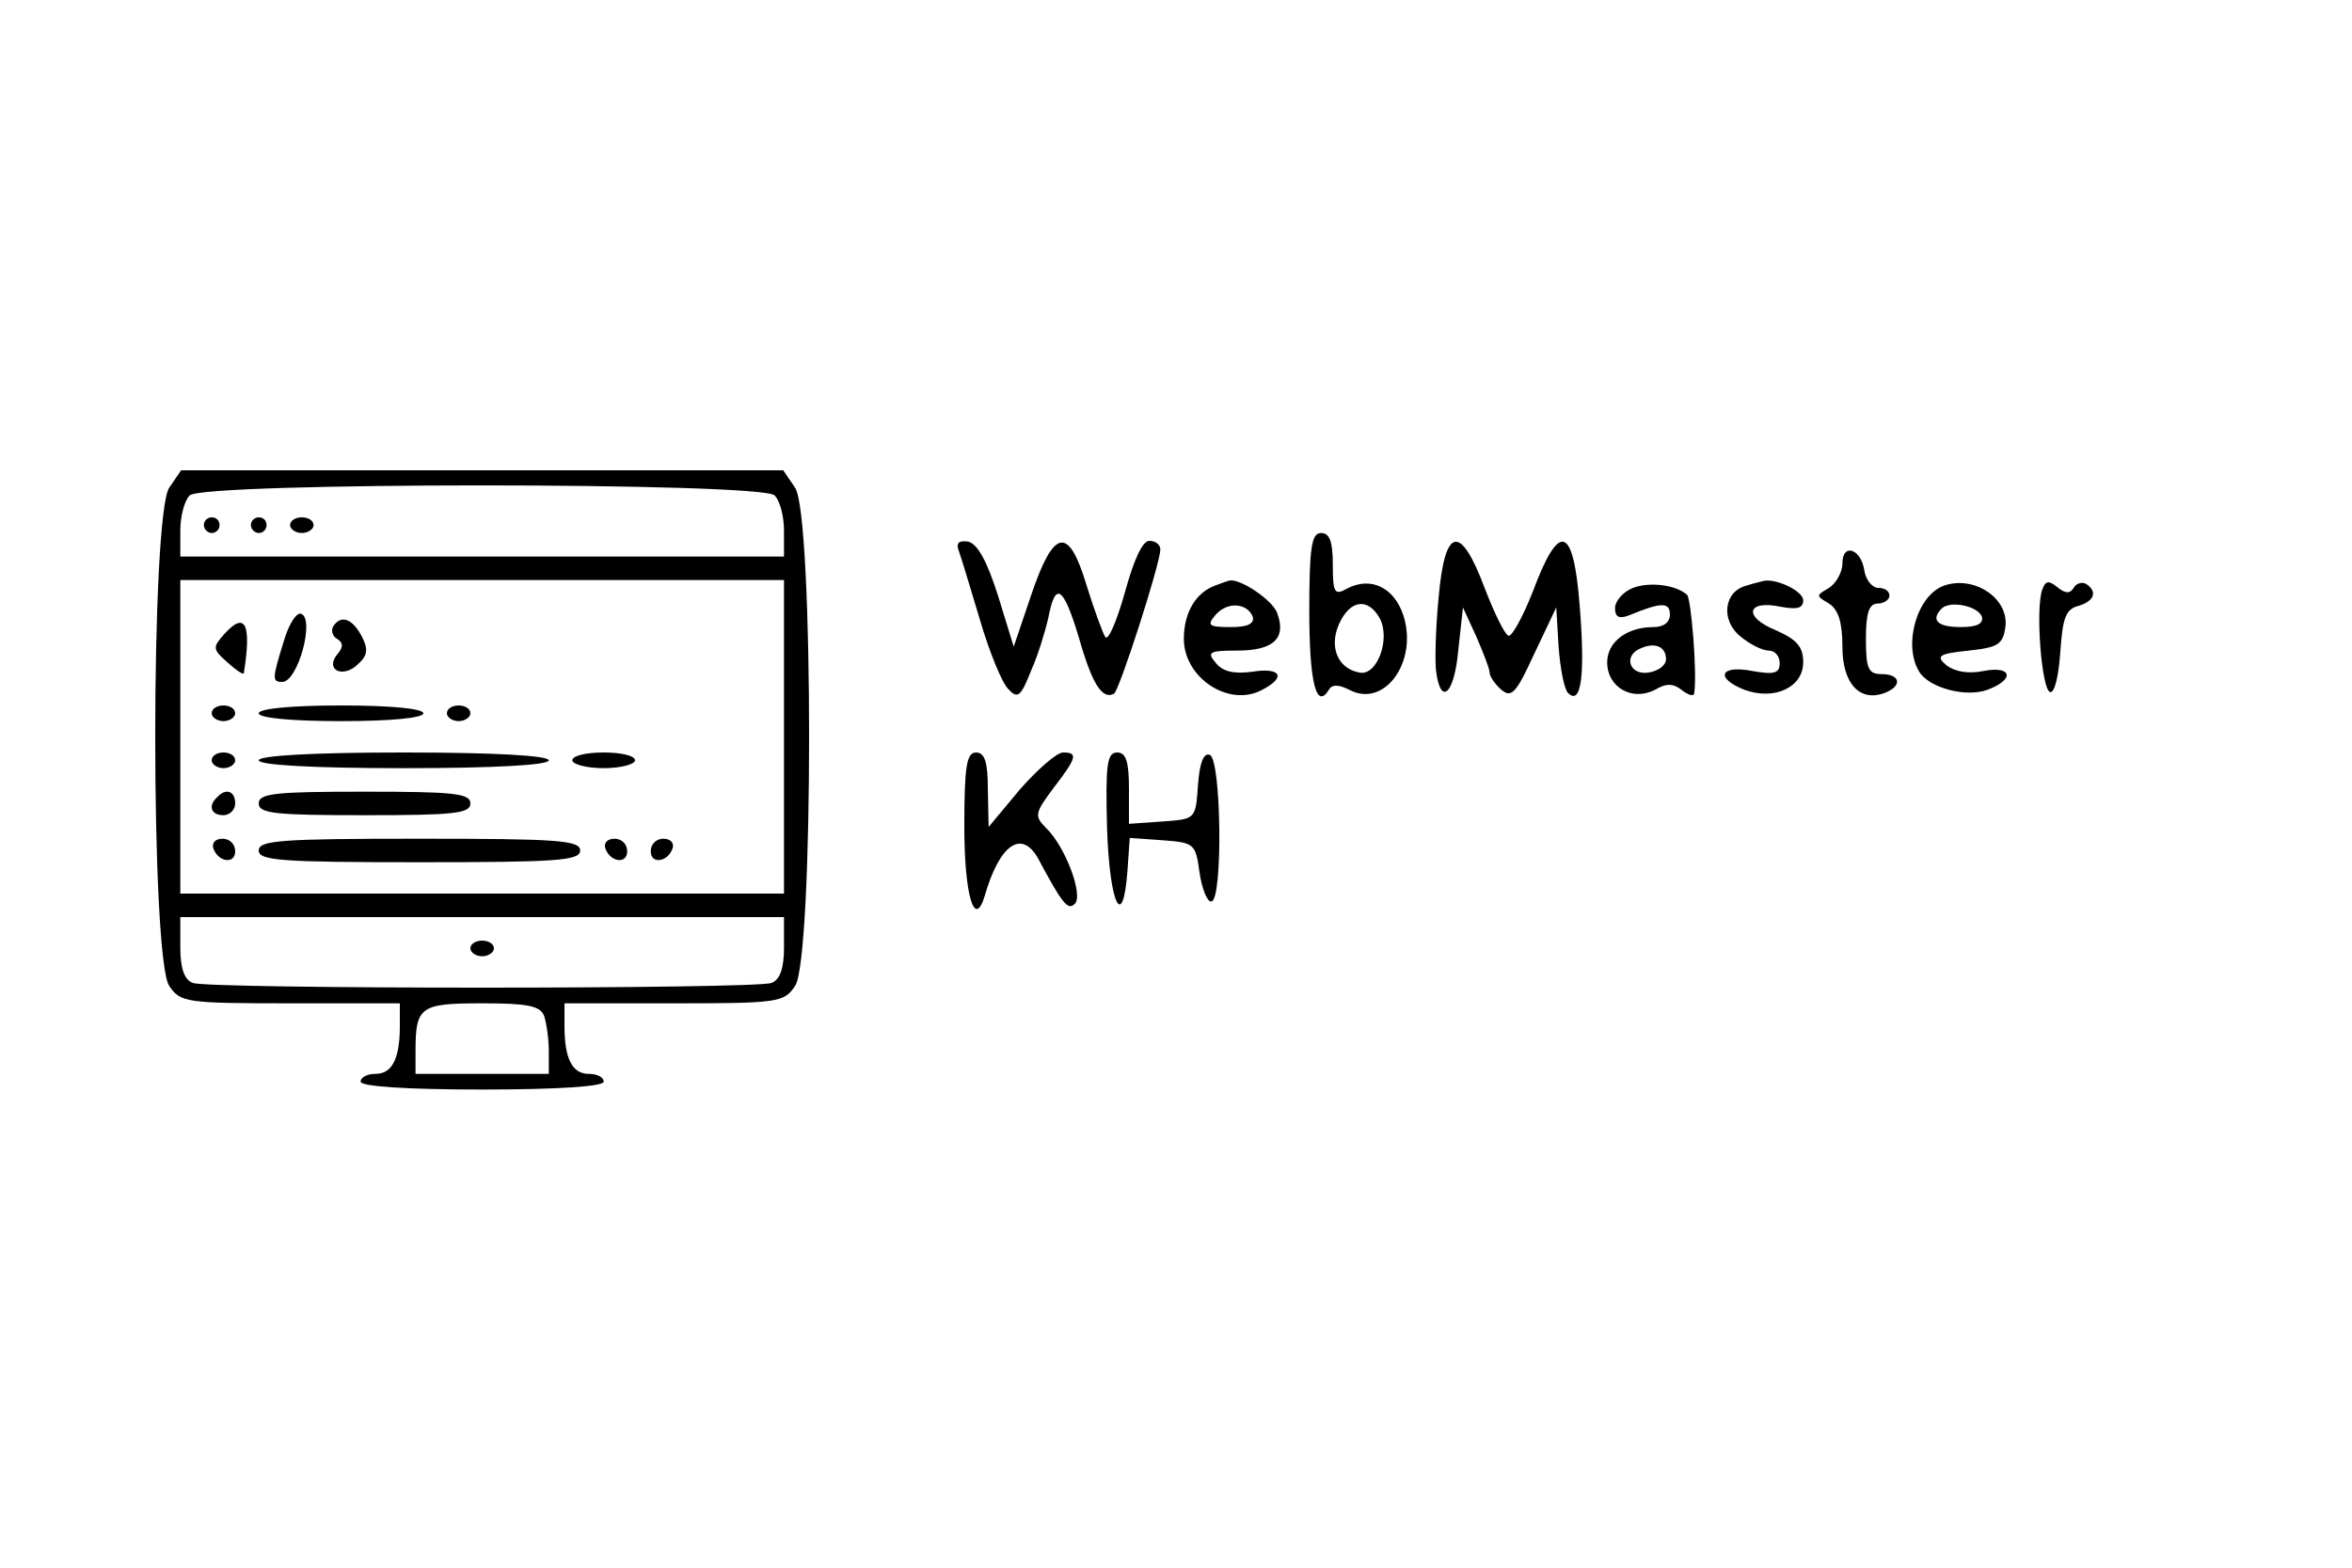 <?xml version="1.0" standalone="no"?>
<!DOCTYPE svg PUBLIC "-//W3C//DTD SVG 20010904//EN"
 "http://www.w3.org/TR/2001/REC-SVG-20010904/DTD/svg10.dtd">
<svg version="1.0" xmlns="http://www.w3.org/2000/svg"
 width="300pt" height="200pt" viewBox="0 0 300 200"
 preserveAspectRatio="xMidYMid meet">

<g transform="translate(0,200) scale(0.1,-0.1)"
fill="#000000" stroke="none">
<path d="M216 1378 c-24 -33 -24 -603 0 -636 14 -21 22 -22 155 -22 l139 0 0
-29 c0 -42 -10 -61 -31 -61 -10 0 -19 -4 -19 -10 0 -6 58 -10 155 -10 97 0
155 4 155 10 0 6 -9 10 -19 10 -21 0 -31 19 -31 61 l0 29 139 0 c133 0 141 1
155 22 24 33 24 603 0 636 l-15 22 -384 0 -384 0 -15 -22z m772 -10 c7 -7 12
-27 12 -45 l0 -33 -385 0 -385 0 0 33 c0 18 5 38 12 45 17 17 729 17 746 0z
m12 -308 l0 -200 -385 0 -385 0 0 200 0 200 385 0 385 0 0 -200z m0 -269 c0
-26 -5 -41 -16 -45 -20 -8 -718 -8 -738 0 -11 4 -16 19 -16 45 l0 39 385 0
385 0 0 -39z m-306 -87 c3 -9 6 -29 6 -45 l0 -29 -85 0 -85 0 0 29 c0 57 6 61
85 61 57 0 74 -3 79 -16z"/>
<path d="M260 1330 c0 -5 5 -10 10 -10 6 0 10 5 10 10 0 6 -4 10 -10 10 -5 0
-10 -4 -10 -10z"/>
<path d="M320 1330 c0 -5 5 -10 10 -10 6 0 10 5 10 10 0 6 -4 10 -10 10 -5 0
-10 -4 -10 -10z"/>
<path d="M370 1330 c0 -5 7 -10 15 -10 8 0 15 5 15 10 0 6 -7 10 -15 10 -8 0
-15 -4 -15 -10z"/>
<path d="M362 1182 c-15 -48 -15 -52 -2 -52 20 0 42 81 24 87 -6 2 -16 -14
-22 -35z"/>
<path d="M286 1191 c-15 -17 -15 -19 4 -36 11 -10 20 -16 21 -14 10 63 2 80
-25 50z"/>
<path d="M425 1201 c-3 -5 -1 -13 5 -16 8 -5 8 -11 0 -20 -16 -20 8 -31 27
-12 12 11 13 19 4 36 -12 22 -26 27 -36 12z"/>
<path d="M270 1090 c0 -5 7 -10 15 -10 8 0 15 5 15 10 0 6 -7 10 -15 10 -8 0
-15 -4 -15 -10z"/>
<path d="M330 1090 c0 -6 42 -10 105 -10 63 0 105 4 105 10 0 6 -42 10 -105
10 -63 0 -105 -4 -105 -10z"/>
<path d="M570 1090 c0 -5 7 -10 15 -10 8 0 15 5 15 10 0 6 -7 10 -15 10 -8 0
-15 -4 -15 -10z"/>
<path d="M270 1030 c0 -5 7 -10 15 -10 8 0 15 5 15 10 0 6 -7 10 -15 10 -8 0
-15 -4 -15 -10z"/>
<path d="M330 1030 c0 -6 68 -10 185 -10 117 0 185 4 185 10 0 6 -68 10 -185
10 -117 0 -185 -4 -185 -10z"/>
<path d="M730 1030 c0 -5 18 -10 40 -10 22 0 40 5 40 10 0 6 -18 10 -40 10
-22 0 -40 -4 -40 -10z"/>
<path d="M277 983 c-12 -11 -8 -23 8 -23 8 0 15 7 15 15 0 16 -12 20 -23 8z"/>
<path d="M330 975 c0 -13 22 -15 135 -15 113 0 135 2 135 15 0 13 -22 15 -135
15 -113 0 -135 -2 -135 -15z"/>
<path d="M272 918 c6 -18 28 -21 28 -4 0 9 -7 16 -16 16 -9 0 -14 -5 -12 -12z"/>
<path d="M330 915 c0 -13 29 -15 205 -15 176 0 205 2 205 15 0 13 -29 15 -205
15 -176 0 -205 -2 -205 -15z"/>
<path d="M772 918 c6 -18 28 -21 28 -4 0 9 -7 16 -16 16 -9 0 -14 -5 -12 -12z"/>
<path d="M830 914 c0 -17 22 -14 28 4 2 7 -3 12 -12 12 -9 0 -16 -7 -16 -16z"/>
<path d="M600 790 c0 -5 7 -10 15 -10 8 0 15 5 15 10 0 6 -7 10 -15 10 -8 0
-15 -4 -15 -10z"/>
<path d="M1670 1221 c0 -92 9 -127 25 -101 4 7 12 7 26 0 45 -24 88 36 69 95
-12 36 -42 50 -72 34 -16 -9 -18 -5 -18 31 0 29 -4 40 -15 40 -12 0 -15 -18
-15 -99z m90 -10 c14 -27 -4 -74 -26 -69 -28 5 -39 33 -26 62 14 31 37 34 52
7z"/>
<path d="M1223 1297 c3 -8 15 -48 27 -88 12 -41 28 -80 36 -88 12 -13 16 -10
29 23 9 20 18 50 22 67 9 48 19 42 39 -24 17 -60 30 -80 45 -72 7 5 59 166 59
184 0 6 -6 11 -14 11 -9 0 -20 -25 -31 -65 -10 -36 -21 -62 -25 -58 -3 4 -14
34 -24 66 -23 77 -42 73 -71 -13 l-22 -65 -20 65 c-14 44 -26 66 -38 69 -12 2
-16 -2 -12 -12z"/>
<path d="M1835 1238 c-4 -41 -5 -84 -3 -96 6 -43 23 -27 28 28 l6 55 17 -37
c9 -21 17 -41 17 -46 0 -5 7 -15 15 -22 13 -11 19 -4 42 46 l28 59 3 -50 c2
-27 7 -54 12 -59 17 -17 22 23 15 110 -8 104 -26 110 -60 19 -13 -33 -27 -58
-31 -56 -5 2 -18 29 -30 60 -31 83 -51 80 -59 -11z"/>
<path d="M2350 1281 c0 -11 -8 -25 -17 -31 -17 -10 -17 -10 0 -20 12 -8 17
-24 17 -55 0 -47 22 -71 54 -59 23 9 20 24 -4 24 -17 0 -20 7 -20 45 0 33 4
45 15 45 8 0 15 5 15 10 0 6 -6 10 -14 10 -8 0 -16 10 -18 22 -4 28 -28 36
-28 9z"/>
<path d="M1550 1253 c-25 -9 -40 -35 -40 -68 0 -50 58 -88 100 -65 31 16 24
29 -13 23 -23 -3 -37 0 -46 11 -12 14 -9 16 27 16 47 0 63 16 51 48 -6 17 -50
46 -62 41 -1 0 -9 -3 -17 -6z m48 -40 c2 -9 -7 -13 -28 -13 -28 0 -31 2 -20
15 15 18 41 16 48 -2z"/>
<path d="M2083 1250 c-13 -5 -23 -17 -23 -26 0 -11 5 -14 18 -9 41 17 52 17
52 1 0 -10 -8 -16 -21 -16 -34 0 -59 -19 -59 -45 0 -32 32 -50 61 -35 15 9 24
8 35 -1 8 -6 15 -8 15 -3 4 25 -4 120 -9 125 -14 13 -48 17 -69 9z m42 -91 c0
-8 -10 -15 -22 -17 -25 -4 -33 22 -10 31 18 8 32 2 32 -14z"/>
<path d="M2228 1253 c-29 -7 -34 -44 -8 -65 12 -10 28 -18 36 -18 8 0 14 -7
14 -16 0 -13 -7 -15 -35 -10 -41 8 -48 -9 -10 -24 38 -14 75 3 75 35 0 20 -8
29 -35 41 -42 17 -37 39 6 30 21 -4 29 -2 29 8 0 12 -34 28 -50 25 -3 -1 -13
-3 -22 -6z"/>
<path d="M2480 1253 c-35 -12 -53 -76 -32 -110 13 -21 60 -33 87 -23 35 13 32
31 -5 24 -19 -4 -36 -1 -47 7 -14 12 -11 15 28 19 38 4 44 8 47 31 4 36 -40
65 -78 52z m48 -40 c2 -9 -7 -13 -27 -13 -30 0 -39 9 -24 24 11 10 46 3 51
-11z"/>
<path d="M2605 1248 c-9 -24 -1 -128 10 -131 6 -1 11 22 13 52 3 43 7 54 23
58 20 6 25 18 10 28 -5 3 -13 1 -16 -5 -5 -8 -11 -7 -21 1 -11 9 -15 8 -19 -3z"/>
<path d="M1230 946 c0 -88 13 -132 26 -89 19 66 47 85 68 48 31 -58 38 -67 47
-58 11 11 -12 73 -37 97 -15 15 -14 19 10 51 30 39 31 45 12 45 -8 0 -32 -21
-55 -47 l-40 -48 -1 48 c0 35 -4 47 -15 47 -12 0 -15 -17 -15 -94z"/>
<path d="M1412 945 c3 -97 20 -135 26 -57 l3 43 42 -3 c40 -3 42 -4 47 -41 3
-21 10 -38 15 -37 15 0 13 182 -2 187 -8 3 -13 -11 -15 -39 -3 -43 -3 -43 -45
-46 l-43 -3 0 45 c0 35 -4 46 -15 46 -13 0 -15 -15 -13 -95z"/>
</g>
</svg>
